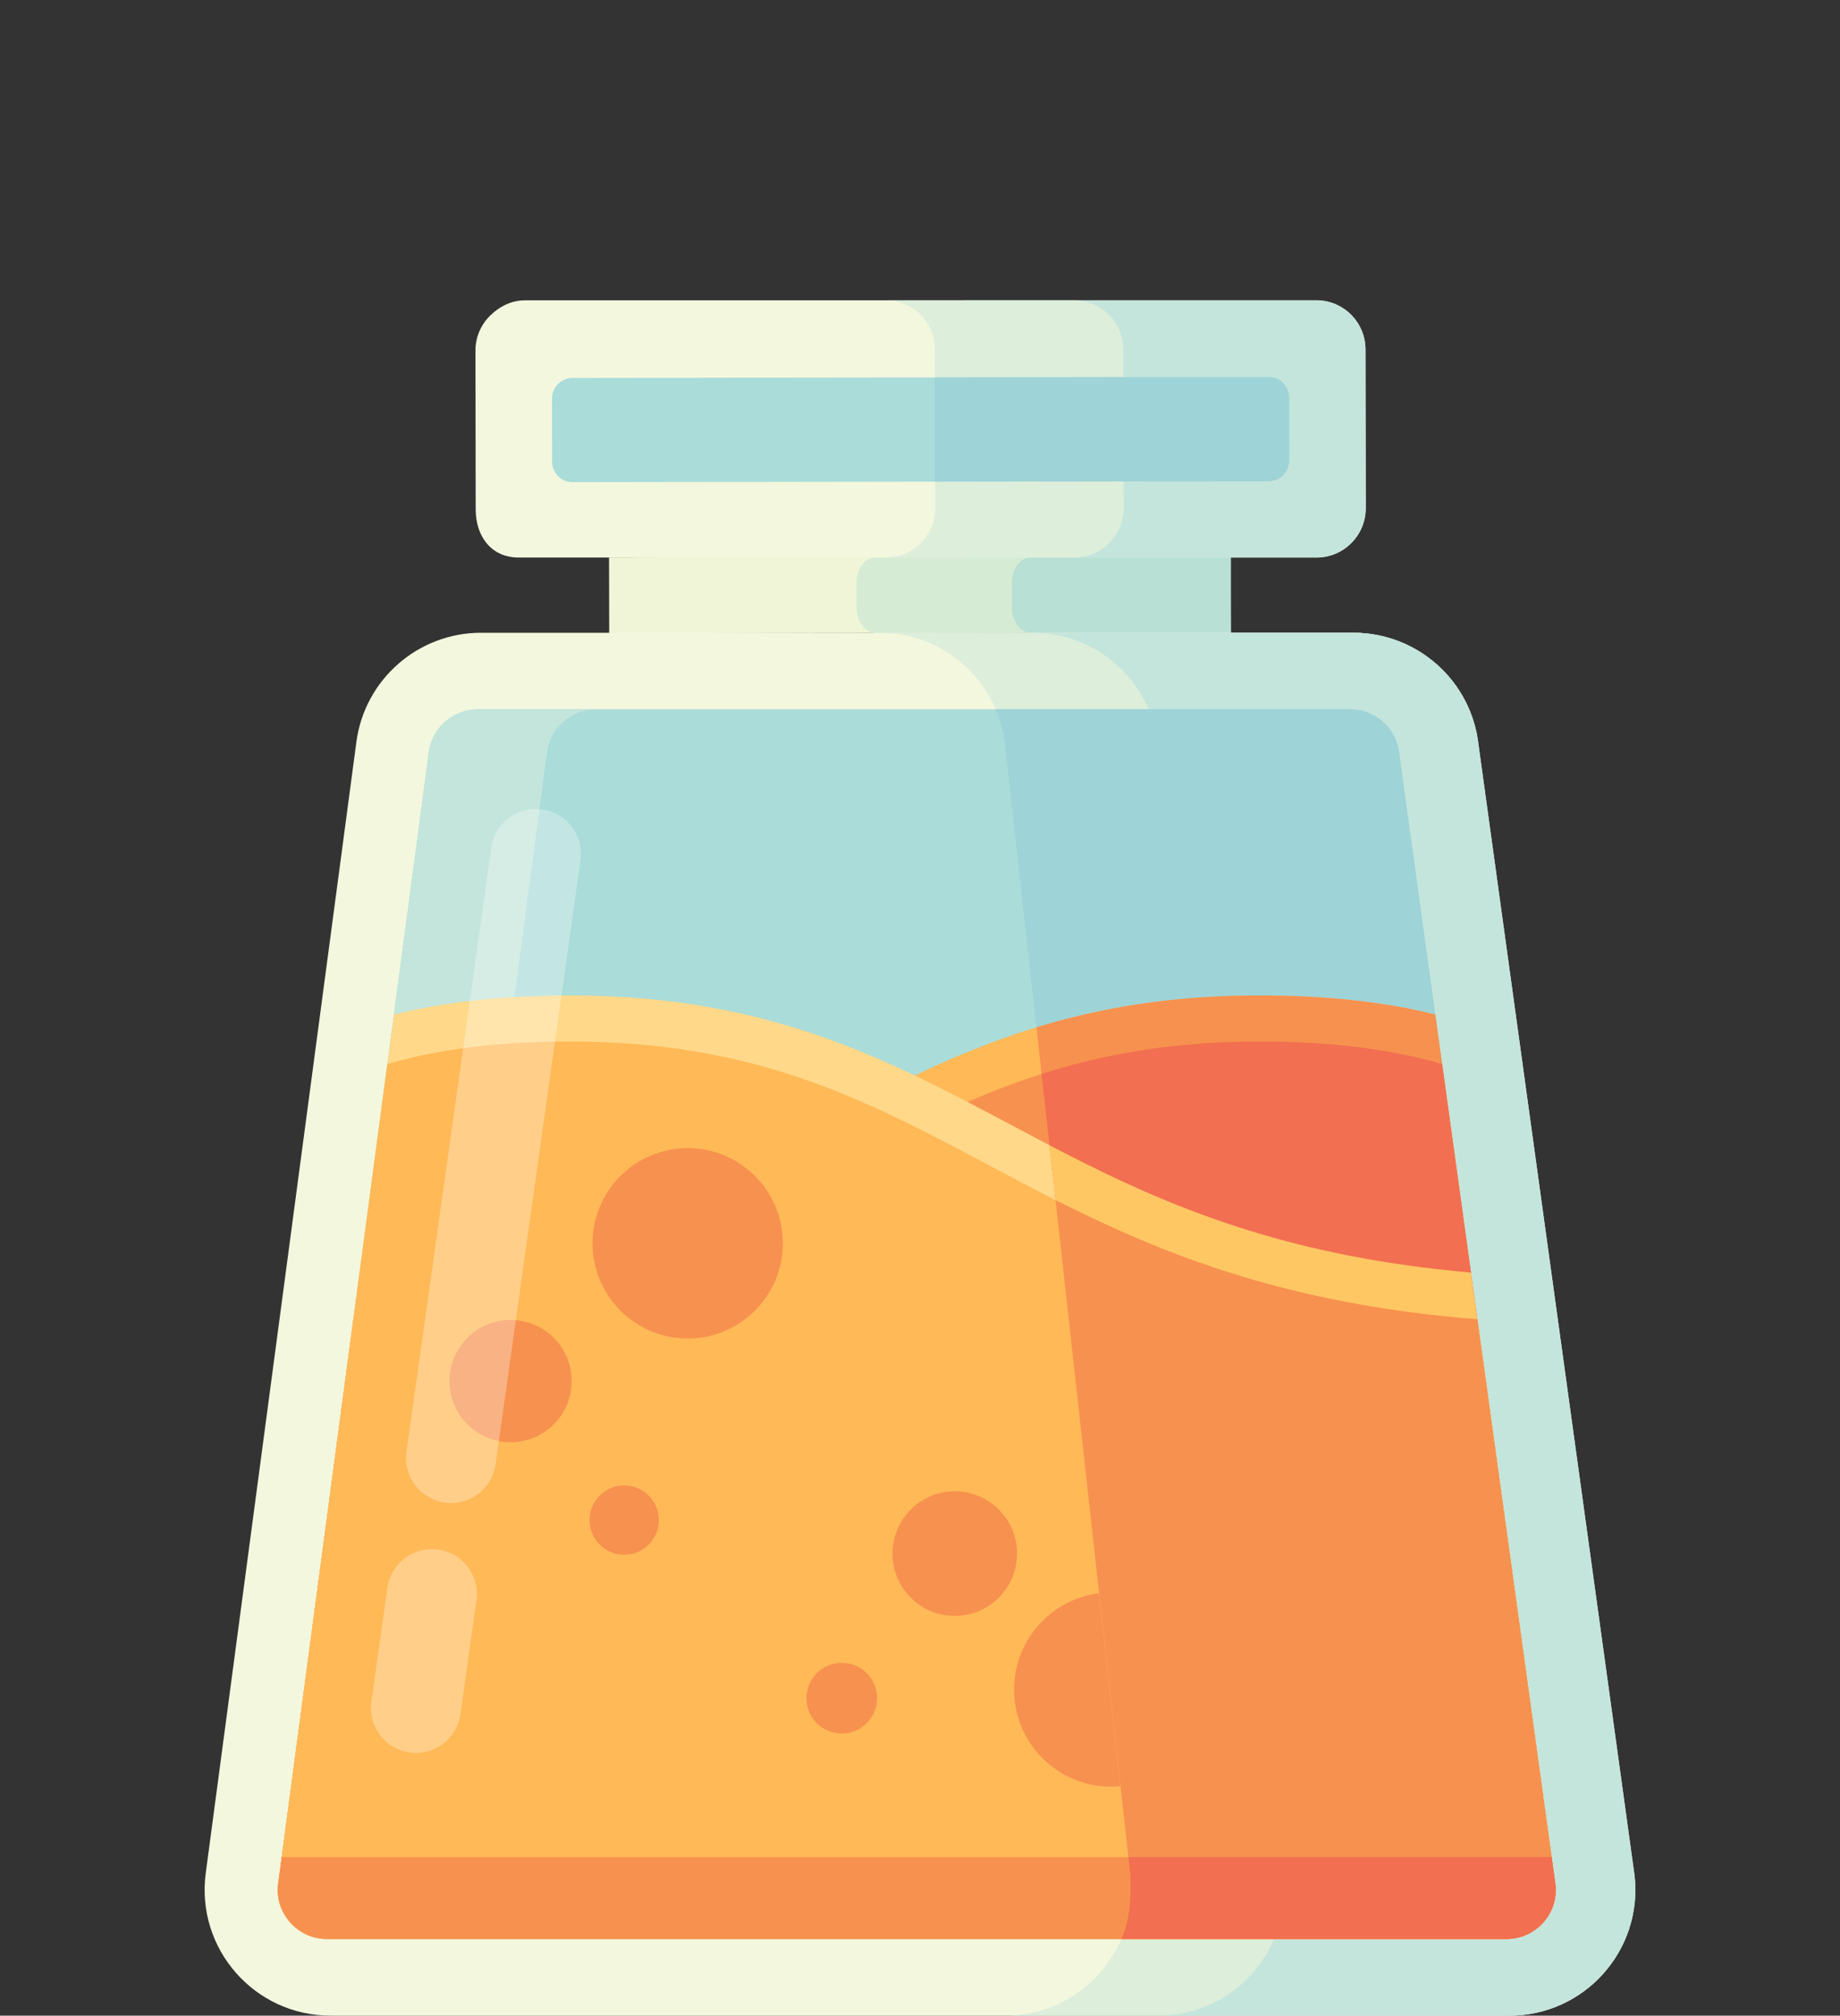 <?xml version="1.0" encoding="utf-8"?>
<!-- Generator: Adobe Illustrator 22.1.0, SVG Export Plug-In . SVG Version: 6.00 Build 0)  -->
<svg version="1.1" id="Layer_1" xmlns="http://www.w3.org/2000/svg" xmlns:xlink="http://www.w3.org/1999/xlink" x="0px" y="0px"
	 viewBox="0 0 600 657" style="enable-background:new 0 0 600 657;" xml:space="preserve">
<rect x="0" y="0" width="600" height="657" fill="#333333" stroke="none"/>
<style type="text/css">
	.st0{fill:#F1F5D7;}
	.st1{fill:#D6EBD4;}
	.st2{fill:#B8E0D5;}
	.st3{fill:#F3F7DE;}
	.st4{fill:#DDEEDB;}
	.st5{fill:#C4E5DC;}
	.st6{fill:#AADCD9;}
	.st7{fill:#9ED3D7;}
	.st8{fill:#FFB957;}
	.st9{fill:#F7914F;}
	.st10{fill:#FFD889;}
	.st11{fill:#F26F51;}
	.st12{fill:#FEC763;}
	.st13{opacity:0.3;fill:#FFFFFF;enable-background:new    ;}
	.st14{fill:#F99D5C;}
</style>
<g>
	<polygon class="st0" points="366.779,206.111 275.319,206.307 198.649,206.463 198.599,181.721 
		366.719,181.369 366.719,181.525 	"/>
	<path class="st1" d="M366.363,206.215l-80.646,0.169
		c-3.538,0.008-6.412-3.744-6.418-8.379l-0.038-7.978
		c-0.006-4.636,2.858-8.401,6.397-8.409l80.645-0.169
		c3.538-0.008,6.412,3.744,6.418,8.379l0.038,7.978
		C372.766,202.442,369.902,206.207,366.363,206.215z"/>
	<path class="st2" d="M401.43,206.352H336.385c-3.528,0-6.39-3.728-6.395-8.332
		l-0.031-8.068c-0.005-4.608,2.853-8.349,6.384-8.356l65.061-0.116
		c0,0.852-0.014,7.256-0.014,8.332L401.43,206.352z"/>
	<path class="st3" d="M492.25,657H107.76c-24.81,0-43.94-21.85-40.67-46.44
		l49.12-368.71C118.92,221.47,136.311,206.25,156.87,206.25h284.48
		c20.9,0,38.46,15.72,40.77,36.49l50.9,368.71
		C535.71,635.75,516.69,657,492.25,657z"/>
	<path class="st4" d="M491.87,657h-164c17.11,0,31.56-10.42,37.77-25
		c2.66-6.25,3.81-13.26,3-20.55l-40.9-368.71
		c-0.45-4.05-1.48-7.91-3.01-11.49c-6.27-14.81-20.93-25-37.76-25h154
		c20.9,0,38.46,15.72,40.77,36.49l50.9,368.71
		C535.331,635.75,516.311,657,491.87,657z"/>
	<path class="st5" d="M492.25,657H377.7c17.11,0,31.56-10.42,37.77-25
		c2.66-6.25,3.81-13.26,3-20.55l-40.9-368.71
		c-0.45-4.05-1.48-7.91-3.01-11.49c-6.27-14.81-20.93-25-37.76-25h104.55
		c20.9,0,38.46,15.72,40.77,36.49l50.9,368.71
		C535.71,635.75,516.69,657,492.25,657z"/>
	<path class="st6" d="M106.63,631.997c-6.322,0-10.266-3.425-12.054-5.467
		c-1.787-2.042-4.662-6.403-3.827-12.67l49.116-368.709
		c1.056-7.927,7.883-13.904,15.88-13.904l284.477-0.001
		c8.176,0,15.021,6.128,15.923,14.254l40.899,368.709
		c0.687,6.192-2.203,10.46-3.986,12.452c-1.784,1.992-5.706,5.335-11.937,5.335
		L106.63,631.997z"/>
	<path class="st6" d="M503.05,626.66C501.271,628.65,497.35,632,491.12,632H106.63
		c-6.33,0-10.27-3.43-12.06-5.47c-1.78-2.04-4.66-6.4-3.82-12.67
		l24.49-183.88l2.03-15.22l1.35-10.16l7.7-57.77l2.15-16.11
		l1.41-10.61l0.98-7.37l1.01-7.61l1.27-9.51l6.72-50.47
		c1.06-7.93,7.88-13.9,15.88-13.9H440.22c8.17,0,15.02,6.12,15.92,14.25
		l50.9,368.71C507.73,620.4,504.84,624.67,503.05,626.66z"/>
	<path class="st7" d="M503.05,626.66C501.271,628.65,497.35,632,491.12,632H365.64
		c2.66-6.25,3.81-13.26,3-20.55l-40.9-368.71
		c-0.45-4.05-1.48-7.91-3.01-11.49H440.22c8.17,0,15.02,6.12,15.92,14.25
		l11.76,85.19l2.23,16.13l9.38,67.96l2.1,15.23l25.43,184.2
		C507.73,620.4,504.84,624.67,503.05,626.66z"/>
	<path class="st7" d="M503.18,626.66c-1.67,1.87-5.22,4.93-10.79,5.3
		C492.061,631.99,491.72,632,491.37,632H365.771c2.66-6.25,3.81-13.26,3-20.55
		l-24.44-220.28l-1.98-17.88l-2.58-23.24l-1.68-15.18l-10.22-92.13
		c-0.45-4.05-1.48-7.91-3.01-11.49h115.49c8.17,0,15.02,6.12,15.92,14.25
		l11.76,85.16l2.22,16.13l9.39,67.98L481.74,430l25.43,184.21
		C507.86,620.4,504.97,624.67,503.18,626.66z"/>
	<path class="st5" d="M194.244,231.25c-8,0-14.82,5.97-15.88,13.9l-49.11,368.71
		c-0.84,6.27,2.04,10.63,3.82,12.67C134.864,628.57,138.804,632,145.134,632
		h-38.5c-6.33,0-10.27-3.43-12.06-5.47
		c-1.78-2.04-4.66-6.4-3.82-12.67l49.11-368.71
		c1.06-7.93,7.88-13.9,15.88-13.9H194.244z"/>
	<path class="st3" d="M445.344,165.613c0.01,4.3-1.66,8.35-4.69,11.39
		c-3.03,3.04-7.07,4.72-11.37,4.73H169.094
		c-8.84,0-13.96-6.83-13.98-15.68l-0.08-51.7
		c-0.01-4.3,1.66-8.34,4.69-11.38s7.06-5.07,11.36-5.08H429.924
		c8.6,0.38,15.33,7.42,15.34,16.02L445.344,165.613z"/>
	<path class="st5" d="M445.344,165.613c0.01,4.3-1.66,8.35-4.69,11.39
		c-3.03,3.04-7.07,4.72-11.37,4.73H313.864
		c4.3-0.01,8.34-1.69,11.37-4.73c3.03-3.04,4.7-7.09,4.69-11.39
		l-0.01-8.57l-0.06-33.96l-0.01-9.17
		c-0.01-8.6-6.74-15.64-15.34-16.02H429.924
		c8.6,0.38,15.33,7.42,15.34,16.02L445.344,165.613z"/>
	<path class="st4" d="M366.386,165.61c0.01,4.3-1.66,8.35-4.69,11.39
		s-7.07,4.72-11.37,4.73h-61.422c4.3-0.01,8.34-1.69,11.37-4.73
		s4.7-7.09,4.69-11.39l-0.08-51.7c-0.01-8.6-6.74-15.64-15.34-16.02
		h61.422c8.6,0.38,15.33,7.42,15.34,16.02L366.386,165.61z"/>
	<path class="st6" d="M420.374,150.143c0,3.69-2.98,6.69-6.68,6.7l-108.75,0.16h-2.85
		l-115.36,0.17c-3.7,0.01-6.69-2.98-6.7-6.68l-0.03-20.59
		c-0.01-3.69,2.98-6.69,6.67-6.7l103.47-0.15l14.8-0.02l108.7-0.16
		c2.58-0.01,4.82,1.45,5.93,3.59c0.1,0.18,0.19,0.37,0.27,0.57
		c0.08,0.17,0.14,0.34,0.2,0.53c0.19,0.63,0.3,1.3,0.3,1.99
		L420.374,150.143z"/>
	<path class="st8" d="M503.18,626.66C501.4,628.65,497.478,632,491.246,632H106.602
		c-6.333,0-10.274-3.43-12.065-5.47c-1.78-2.04-4.662-6.4-3.821-12.67
		l24.5-183.88l2.031-15.22c70.778-6.17,111.194-27.64,150.29-48.42
		c4.452-2.36,8.984-4.77,13.555-7.15c3.501-1.82,7.013-3.62,10.534-5.37
		c2.291-1.14,4.512-2.22,6.683-3.26c8.583-4.1,16.336-7.43,23.99-10.33
		c8.463-3.21,16.897-5.91,25.42-8.11c20.028-5.18,40.546-7.64,62.985-7.64
		h0.45c21.529,0.04,40.206,2.07,56.863,6.21l2.231,16.13l9.384,67.96
		l2.101,15.23l25.44,184.2C507.862,620.4,504.971,624.67,503.18,626.66z"/>
	<path class="st9" d="M503.18,626.66C501.4,628.65,497.478,632,491.246,632H106.602
		c-6.333,0-10.274-3.43-12.065-5.47c-1.78-2.04-4.662-6.4-3.821-12.67
		l24.5-183.88C206.152,422.75,250.379,391.1,298.309,367.25
		c5.662-2.81,11.364-5.52,17.217-8.05c3.962-1.74,7.983-3.39,12.095-4.95
		c6.963-2.64,14.186-5.02,21.779-7.06c17.927-4.82,37.945-7.75,61.735-7.71
		c24.23,0.04,43.477,2.79,59.113,7.34l36.925,267.39
		C507.862,620.4,504.971,624.67,503.18,626.66z"/>
	<path class="st9" d="M506.671,620.47c-0.16,0.52-0.33,1.02-0.52,1.49
		c-0.1,0.23-0.2,0.46-0.3,0.68c-0.21,0.45-0.42,0.87-0.65,1.26
		c-0.67,1.17-1.4,2.09-2,2.76c-1.68,1.88-5.28,4.97-10.92,5.3
		C491.951,631.99,491.611,632,491.261,632H365.661c2.66-6.25,3.81-13.26,3-20.55
		l-24.44-220.28l-1.98-17.88l-2.58-23.24l-1.68-15.18
		c3.24-0.99,6.49-1.91,9.75-2.75c20.03-5.18,40.55-7.64,62.99-7.64h0.45
		c21.48,0.04,40.12,2.06,56.75,6.18c0.04,0.01,0.07,0.02,0.11,0.03
		l2.23,16.13l9.39,67.96l2.1,15.23l25.44,184.2
		C507.451,616.58,507.19,618.68,506.671,620.47z"/>
	<path class="st10" d="M503.19,626.66C501.409,628.65,497.488,632,491.255,632H106.611
		c-6.333,0-10.274-3.43-12.065-5.47c-1.78-2.04-4.662-6.4-3.821-12.67
		l24.5-183.88l2.031-15.22l1.35-10.16l7.703-57.77l2.151-16.11
		c16.687-4.16,35.414-6.2,57.003-6.24h0.45c32.003,0,60.094,5,88.415,15.75
		c7.653,2.9,15.406,6.23,23.99,10.33c2.171,1.04,4.392,2.12,6.683,3.26
		c3.521,1.75,7.043,3.56,10.534,5.38c4.572,2.37,9.103,4.78,13.545,7.14
		c7.813,4.16,15.686,8.34,23.83,12.42
		c32.683,16.36,69.948,31.1,126.731,36.02l27.541,199.43
		C507.872,620.4,504.981,624.67,503.19,626.66z"/>
	<path class="st8" d="M503.18,626.66C501.4,628.65,497.48,632,491.25,632H106.6
		c-6.33,0-10.27-3.43-12.06-5.47c-1.78-2.04-4.66-6.4-3.82-12.67
		l1.14-8.53l34.44-258.5c15.65-4.55,34.91-7.31,59.17-7.35
		c33.87-0.05,60.12,5.89,83.53,14.77c4.11,1.56,8.13,3.21,12.09,4.94
		c5.86,2.54,11.56,5.25,17.22,8.06c18.45,9.18,36.33,19.51,56.55,29.16
		c32.39,15.46,70.74,29.17,126.87,33.6l22.83,165.32l0.18,1.28
		l1.2,8.72l1.23,8.88C507.86,620.4,504.97,624.67,503.18,626.66z"/>
	<circle class="st9" cx="224.248" cy="405.255" r="31.026"/>
	<circle class="st9" cx="166.505" cy="450.166" r="19.918"/>
	<circle class="st9" cx="203.544" cy="495.479" r="11.3"/>
	<path class="st11" d="M506.655,620.47c-0.16,0.52-0.33,1.02-0.52,1.49
		c-0.1,0.23-0.2,0.46-0.3,0.68c-0.21,0.45-0.42,0.87-0.65,1.26
		c-0.67,1.17-1.4,2.09-2,2.76c-1.68,1.88-5.28,4.97-10.92,5.3
		C491.935,631.99,491.595,632,491.245,632H365.645c2.66-6.25,3.81-13.26,3-20.55
		l-24.44-220.28l-1.98-17.88l-2.58-23.24c3.18-1.01,6.43-1.97,9.75-2.86
		c17.93-4.82,37.95-7.75,61.74-7.71c24.17,0.04,43.38,2.78,58.99,7.31
		c0.04,0.01,0.08,0.02,0.12,0.03l9.39,67.96l2.1,15.23l25.44,184.2
		C507.435,616.58,507.175,618.68,506.655,620.47z"/>
	<circle class="st9" cx="362.315" cy="550.732" r="31.638"/>
	<circle class="st9" cx="311.343" cy="506.4" r="20.311"/>
	<circle class="st9" cx="274.49" cy="553.524" r="11.522"/>
	<path class="st12" d="M506.632,620.47c-0.15,0.52-0.33,1.02-0.52,1.49
		c-0.1,0.23-0.2,0.46-0.3,0.68c-0.2,0.45-0.42,0.87-0.65,1.26
		c-0.67,1.17-1.4,2.09-2,2.76c-1.68,1.88-5.28,4.97-10.92,5.3
		C491.912,631.99,491.571,632,491.221,632H365.621c2.66-6.25,3.81-13.26,3-20.55
		l-24.44-220.28l-1.98-17.88c3.52,1.83,7.07,3.66,10.68,5.47
		c32.66,16.35,69.89,31.08,126.61,36.01c0.04,0,0.08,0.01,0.12,0.01
		h0.01l27.54,199.43C507.421,616.58,507.162,618.68,506.632,620.47z"/>
	<path class="st9" d="M507.271,616.08c0,0.32-0.01,0.64-0.03,0.94
		c-0.01,0.27-0.04,0.53-0.07,0.78c-0.03,0.39-0.09,0.77-0.16,1.13
		c-0.05,0.25-0.1,0.5-0.15,0.73c-0.07,0.28-0.14,0.55-0.21,0.81
		c-0.39,1.3-0.91,2.45-1.47,3.43c-0.11,0.19-0.22,0.38-0.34,0.56
		c-0.14,0.23-0.29,0.45-0.44,0.66c-0.17,0.24-0.33,0.47-0.5,0.68
		c-0.25,0.32-0.49,0.61-0.72,0.86c-0.52,0.59-1.23,1.29-2.14,1.99
		c-0.18,0.14-0.37,0.29-0.57,0.42c-0.19,0.14-0.4,0.28-0.61,0.42
		c-0.21,0.13-0.43,0.27-0.66,0.4c-0.23,0.13-0.46,0.26-0.7,0.38
		c-0.24,0.13-0.49,0.25-0.75,0.36c-0.26,0.12-0.52,0.23-0.8,0.33
		c-0.54,0.21-1.12,0.39-1.73,0.55c-0.61,0.15-1.25,0.27-1.92,0.36
		c-0.02,0.01-0.04,0.01-0.07,0.01c-0.31,0.03-0.64,0.06-0.97,0.08
		c-0.06,0.01-0.12,0.02-0.18,0.01C491.811,631.99,491.541,632,491.26,632
		H365.64c2.66-6.25,3.81-13.26,3-20.55l-1.79-16.12l-22.65-204.16
		c3.49,1.76,7.04,3.51,10.66,5.24c32.36,15.45,70.69,29.15,126.75,33.59
		c0.04,0,0.08,0.01,0.12,0.01l22.83,165.32l0.18,1.28l2.43,17.6
		C507.24,614.85,507.271,615.48,507.271,616.08z"/>
	<path class="st13" d="M176.79,263.818h0c8.027,1.128,13.619,8.55,12.491,16.576
		l-27.672,196.894c-1.128,8.027-8.55,13.619-16.576,12.491h-0
		c-8.027-1.128-13.619-8.55-12.491-16.576l27.672-196.894
		C161.341,268.283,168.763,262.69,176.79,263.818z"/>
	<path class="st13" d="M155.456,520.946l-5.311,37.813
		c-1.13,8.022-8.549,13.613-16.58,12.483c-7.423-1.04-12.762-7.474-12.634-14.783
		c0.005-0.28,0.02-0.56,0.045-0.839l0.001-0.05l5.344-37.993
		c1.131-8.032,8.549-13.623,16.581-12.493
		C150.683,506.18,156.182,513.197,155.456,520.946z"/>
	<path class="st7" d="M420.374,150.143c0,3.69-2.98,6.69-6.68,6.7l-108.808,0.16
		v-33.97l108.758-0.16c2.58-0.01,4.82,1.45,5.93,3.59
		c0.1,0.18,0.19,0.37,0.27,0.57c0.08,0.17,0.14,0.34,0.2,0.53
		c0.19,0.63,0.3,1.3,0.3,1.99L420.374,150.143z"/>
	<path class="st9" d="M503.208,626.66C501.428,628.65,497.508,632,491.278,632H106.628
		c-6.33,0-10.27-3.43-12.06-5.47c-1.78-2.04-4.66-6.4-3.82-12.67
		l1.14-8.53H505.968l1.23,8.88C507.888,620.4,504.998,624.67,503.208,626.66z"
		/>
	<path class="st14" d="M368.42,609.28l-0.45-3.9
		C368.01,605.66,368.24,607.11,368.42,609.28z"/>
	<path class="st11" d="M503.21,626.66C501.43,628.65,497.51,632,491.281,632H365.73
		c3.37-7.43,3.15-17.3,2.69-22.7c0-0.01,0-0.02,0-0.02
		c-0.18-2.17-0.41-3.62-0.45-3.9c-0.01-0.03-0.01-0.05-0.01-0.05
		H505.97l1.23,8.88C507.89,620.4,505,624.67,503.21,626.66z"/>
</g>
</svg>
